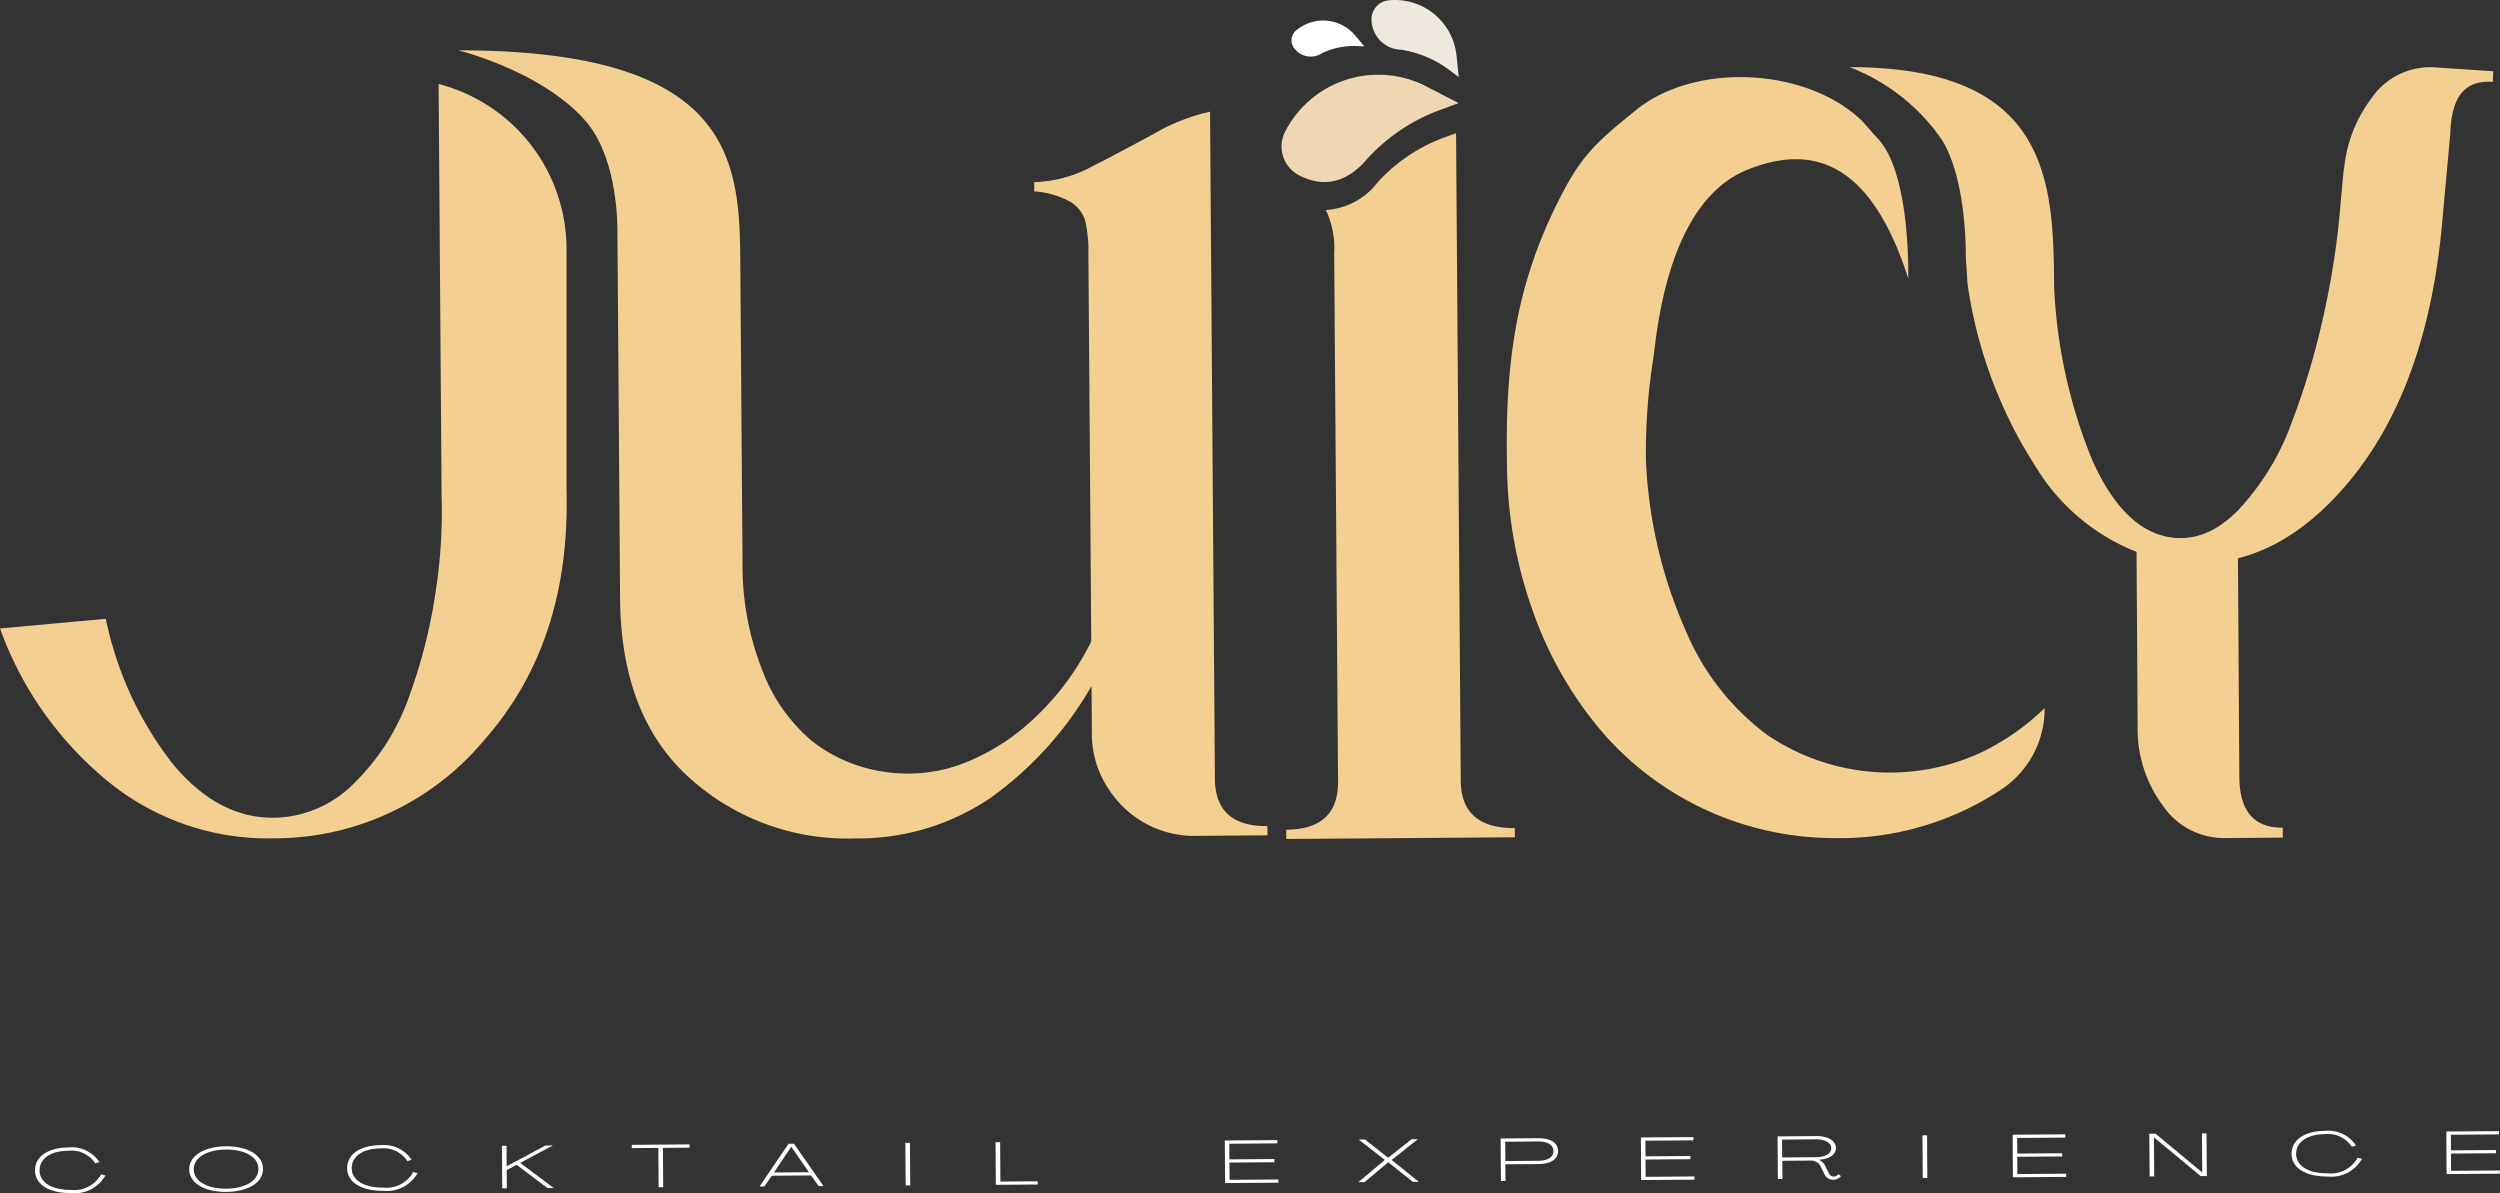 <svg xmlns="http://www.w3.org/2000/svg" xmlns:xlink="http://www.w3.org/1999/xlink" width="205.349" height="98" viewBox="0 0 205.349 98">
  <rect x="0" y="0" width="205.349" height="98" fill="#333333" stroke="none"/>
  <defs>
    <clipPath id="clip-path">
      <rect id="Rectangle_3" data-name="Rectangle 3" width="205.349" height="98" transform="translate(0 0)" fill="none"/>
    </clipPath>
  </defs>
  <g id="Groupe_1" data-name="Groupe 1" transform="translate(0 0)" clip-path="url(#clip-path)">
    <path id="Tracé_2" data-name="Tracé 2" d="M2.877,96.151c-.008-1.145,1.052-1.884,2.739-1.9a2.727,2.727,0,0,1,2.549,1.2l-.336.112a2.33,2.33,0,0,0-2.212-1.04c-1.457.011-2.372.641-2.364,1.626s1.013,1.6,2.59,1.589a2.518,2.518,0,0,0,2.463-1.279l.352.093A2.885,2.885,0,0,1,5.847,98c-1.806.013-2.961-.7-2.97-1.849" fill="#fff"/>
    <path id="Tracé_3" data-name="Tracé 3" d="M15.539,96.056c-.008-1.114,1.212-1.884,3.018-1.9s3.04.739,3.048,1.853-1.205,1.88-3.02,1.894-3.038-.734-3.047-1.849m5.689-.042c-.007-.955-1.083-1.6-2.668-1.588s-2.651.671-2.645,1.627,1.084,1.6,2.668,1.588,2.651-.672,2.645-1.627" fill="#fff"/>
    <path id="Tracé_4" data-name="Tracé 4" d="M28.515,95.962c-.008-1.145,1.052-1.884,2.739-1.9a2.73,2.73,0,0,1,2.549,1.2l-.337.112a2.325,2.325,0,0,0-2.211-1.04c-1.455.011-2.371.641-2.364,1.626s1.015,1.6,2.591,1.589a2.515,2.515,0,0,0,2.462-1.279l.353.093a2.886,2.886,0,0,1-2.813,1.449c-1.806.013-2.961-.7-2.97-1.849" fill="#fff"/>
    <path id="Tracé_5" data-name="Tracé 5" d="M41.229,94.117l.375,0,.013,1.677h.005l3.181-1.7.606-.005-2.682,1.428,2.76,2.07-.517,0-2.537-1.912-.814.434.012,1.5-.376,0Z" fill="#fff"/>
    <path id="Tracé_6" data-name="Tracé 6" d="M54.077,94.29l-2.185.016v-.268L56.641,94l0,.268-2.19.016.024,3.23-.376,0Z" fill="#fff"/>
    <path id="Tracé_7" data-name="Tracé 7" d="M64.776,93.945l.439,0,2.428,3.48-.4,0-.626-.875-3.225.023-.606.885-.4,0Zm1.67,2.341L65,94.2h-.012l-1.415,2.109Z" fill="#fff"/>
    <rect id="Rectangle_1" data-name="Rectangle 1" width="0.376" height="3.498" transform="matrix(1, -0.007, 0.007, 1, 74.367, 93.873)" fill="#fff"/>
    <path id="Tracé_8" data-name="Tracé 8" d="M81.774,93.819l.376,0,.023,3.234,3.06-.022,0,.263-3.436.026Z" fill="#fff"/>
    <path id="Tracé_9" data-name="Tracé 9" d="M100.605,93.68l4.316-.031v.267l-3.946.03.009,1.283,3.69-.027,0,.264-3.692.027L101,96.911l4.01-.03,0,.264-4.381.032Z" fill="#fff"/>
    <path id="Tracé_10" data-name="Tracé 10" d="M113.751,95.275,111.6,93.6l.519,0,1.907,1.5,1.918-1.526.511,0-2.146,1.708,2.229,1.79-.5,0-2.005-1.607-1.954,1.636-.505,0Z" fill="#fff"/>
    <path id="Tracé_11" data-name="Tracé 11" d="M123.259,93.514l3.135-.023c1-.007,1.579.407,1.584,1.053s-.574,1.064-1.57,1.072l-2.759.019.011,1.374-.376,0Zm3.11,1.833c.792-.005,1.236-.318,1.234-.8s-.453-.793-1.246-.788l-2.72.02.012,1.588Z" fill="#fff"/>
    <path id="Tracé_12" data-name="Tracé 12" d="M134.785,93.429,139.1,93.4v.267l-3.946.03.009,1.283,3.69-.027,0,.264-3.692.027.011,1.418,4.01-.028,0,.264-4.381.031Z" fill="#fff"/>
    <path id="Tracé_13" data-name="Tracé 13" d="M149.856,96.428l-.292-.571a.851.851,0,0,0-.816-.527l-2.35.018.012,1.494-.376,0-.026-3.5,3.205-.024c.939-.007,1.586.387,1.591.978,0,.539-.548.92-1.4.966v.005a1.067,1.067,0,0,1,.548.563l.259.512a.432.432,0,0,0,.41.3.469.469,0,0,0,.383-.207l.211.174a.813.813,0,0,1-.637.294.75.75,0,0,1-.724-.482m-.656-1.37c.722-.005,1.224-.307,1.22-.739s-.509-.734-1.231-.729l-2.81.022.011,1.467Z" fill="#fff"/>
    <rect id="Rectangle_2" data-name="Rectangle 2" width="0.376" height="3.498" transform="matrix(1, -0.007, 0.007, 1, 157.911, 93.259)" fill="#fff"/>
    <path id="Tracé_14" data-name="Tracé 14" d="M165.319,93.205l4.316-.032v.268l-3.946.03.009,1.283,3.69-.028,0,.265-3.692.027.011,1.418,4.01-.03,0,.264-4.381.032Z" fill="#fff"/>
    <path id="Tracé_15" data-name="Tracé 15" d="M176.543,93.122l.511,0,3.829,3.177h.007l-.023-3.2.376,0,.027,3.5-.512,0-3.829-3.172h-.008l.024,3.2-.376,0Z" fill="#fff"/>
    <path id="Tracé_16" data-name="Tracé 16" d="M188.228,94.788c-.008-1.145,1.052-1.884,2.739-1.9a2.732,2.732,0,0,1,2.549,1.2l-.336.112a2.329,2.329,0,0,0-2.212-1.04c-1.455.011-2.371.641-2.364,1.626s1.015,1.6,2.591,1.589a2.517,2.517,0,0,0,2.462-1.278l.353.092a2.882,2.882,0,0,1-2.813,1.449c-1.806.013-2.961-.7-2.97-1.849" fill="#fff"/>
    <path id="Tracé_17" data-name="Tracé 17" d="M200.943,92.942l4.316-.031v.268l-3.946.028.009,1.283,3.69-.027,0,.264-3.692.027.011,1.418,4.01-.03,0,.264-4.381.032Z" fill="#fff"/>
    <g id="Groupe_19" data-name="Groupe 19">
      <path id="Tracé_1" data-name="Tracé 1" d="M167.943,58.166a19.742,19.742,0,0,1-5.28,3.674,17.911,17.911,0,0,1-17.525-1.492,20.543,20.543,0,0,1-6.649-8.494,38.6,38.6,0,0,1-3.29-14.005,49.262,49.262,0,0,1,.606-8.431c.3-2.151,1.149-12.836,7.727-15.477,5.2-2.088,10.082-.853,13.219,8.957-.03-.023.249-8.8-2.615-11.628-.03-.028-1.158-1.31-1.188-1.34-4.534-4.381-13.663-4.855-18.563-.893-3.233,2.615-4.439,3.7-6.149,7.018-3.572,6.921-4.634,13.279-4.452,22.181a36.442,36.442,0,0,0,2.35,12.582,31.087,31.087,0,0,0,5.775,9.66,25.289,25.289,0,0,0,18.868,8.365,23.974,23.974,0,0,0,13.745-4.086A7.936,7.936,0,0,0,167.943,58.166Z" fill="#f3cf92"/>
      <path id="Tracé_18" data-name="Tracé 18" d="M199.965,5.531a5.854,5.854,0,0,0-5.2,2.574,11.366,11.366,0,0,0-2.228,5.828.161.161,0,0,0-.026,0l-.231,2.469a65.433,65.433,0,0,1-1.273,8.807,61.4,61.4,0,0,1-2.723,9.372,20.858,20.858,0,0,1-4.435,7.317q-2.707,2.768-5.758,2.207-3.735-.689-6.258-6.369a42.6,42.6,0,0,1-3.108-14.121c-.05-8.679-.347-18.1-16.8-18.1a16.282,16.282,0,0,1,7.565,5.949c2.028,3.23,1.981,9.127,1.984,9.736,0,0,.137,2.1.145,2.148v.02h0a37.566,37.566,0,0,0,5.644,15.053,16.976,16.976,0,0,0,8.231,6.91l.091,14.359a10.517,10.517,0,0,0,2.071,6.483,6.08,6.08,0,0,0,5.065,2.667l4.788-.039-.005-.813q-3.54.028-3.565-4.17l-.114-17.961q4.886-1.234,9.088-6.256,6.549-7.838,7.719-21.676l.63-6.906c.1-3.015,1.118-4.451,3.5-4.291l.031-.875Z" fill="#f3cf92"/>
      <path id="Tracé_19" data-name="Tracé 19" d="M89.635,52.683,89.4,20.864a11.093,11.093,0,0,0-.273-2.777,2.747,2.747,0,0,0-1.207-1.506,7.13,7.13,0,0,0-2.967-.862l-.005-.758a10.7,10.7,0,0,0,4.779-1.3q2.506-1.279,5.081-2.688a16.23,16.23,0,0,1,4.584-1.8l.4,54.8q.028,3.917,4.311,3.883l.005.758-5.793.043a8.334,8.334,0,0,1-7.144-3.683,8.122,8.122,0,0,1-1.485-4.719l-.028-3.908A29.087,29.087,0,0,1,81.415,65.5a19.322,19.322,0,0,1-11.188,3.366,19.312,19.312,0,0,1-13.641-5.014Q51,58.777,50.935,49.18l-.22-30.052c0-.582.06-6.221-2.719-9.308C44.353,5.774,37.629,4.133,37.629,4.133c23.253,0,23.124,9.576,23.185,18.078L60.991,46.2a23.375,23.375,0,0,0,1.639,8.889A13.989,13.989,0,0,0,66.7,60.869a12.387,12.387,0,0,0,5.687,2.485,12.788,12.788,0,0,0,6.3-.489,17.519,17.519,0,0,0,6.02-3.643,21.709,21.709,0,0,0,4.928-6.539" fill="#f3cf92"/>
      <path id="Tracé_20" data-name="Tracé 20" d="M36.027,6.9l.245,33.819a42.56,42.56,0,0,1-.486,7.861,43.264,43.264,0,0,1-2.17,8.6,18.567,18.567,0,0,1-4.476,7.1,9.435,9.435,0,0,1-6.682,2.89q-4.588.032-8.306-4.471A28.86,28.86,0,0,1,8.691,50.83L0,51.621A28.854,28.854,0,0,0,8.726,64.066a20.739,20.739,0,0,0,13.744,4.793,22.444,22.444,0,0,0,17.33-8.1q7.067-8.028,6.734-20.475l0-19.815A14.012,14.012,0,0,0,36.027,6.9Z" fill="#f3cf92"/>
      <path id="Tracé_21" data-name="Tracé 21" d="M112.268,13.095c-1.465,1.692-3.314,2.469-5.566,1.3a2.663,2.663,0,0,1-1.141-3.585,8.6,8.6,0,0,1,11.6-3.712l2.651,1.371-1.321.49a15.124,15.124,0,0,0-6.227,4.132" fill="#efd7b4"/>
      <path id="Tracé_22" data-name="Tracé 22" d="M124.425,68.018q-4.413.032-4.439-3.9L119.6,10.936l-.7.261A13.855,13.855,0,0,0,113.136,15a5.751,5.751,0,0,1-4.232,2.249,7.314,7.314,0,0,1,.685,3.578l.317,43.362q.028,3.935-4.255,3.962l.007.762,18.77-.139Z" fill="#f3cf92"/>
      <path id="Tracé_23" data-name="Tracé 23" d="M115.1,4.085a2.505,2.505,0,0,1-2.44-2.334,1.57,1.57,0,0,1,1.4-1.724,5.086,5.086,0,0,1,5.578,4.545l.181,1.756-.669-.5A8.914,8.914,0,0,0,115.1,4.085" fill="#eee8df"/>
      <path id="Tracé_24" data-name="Tracé 24" d="M108.59,4.37a1.689,1.689,0,0,1-2.251-.364,1.064,1.064,0,0,1,.121-1.5A3.431,3.431,0,0,1,111.3,2.9l.771.909-.562-.02a6.026,6.026,0,0,0-2.923.579" fill="#fff"/>
    </g>
  </g>
</svg>
